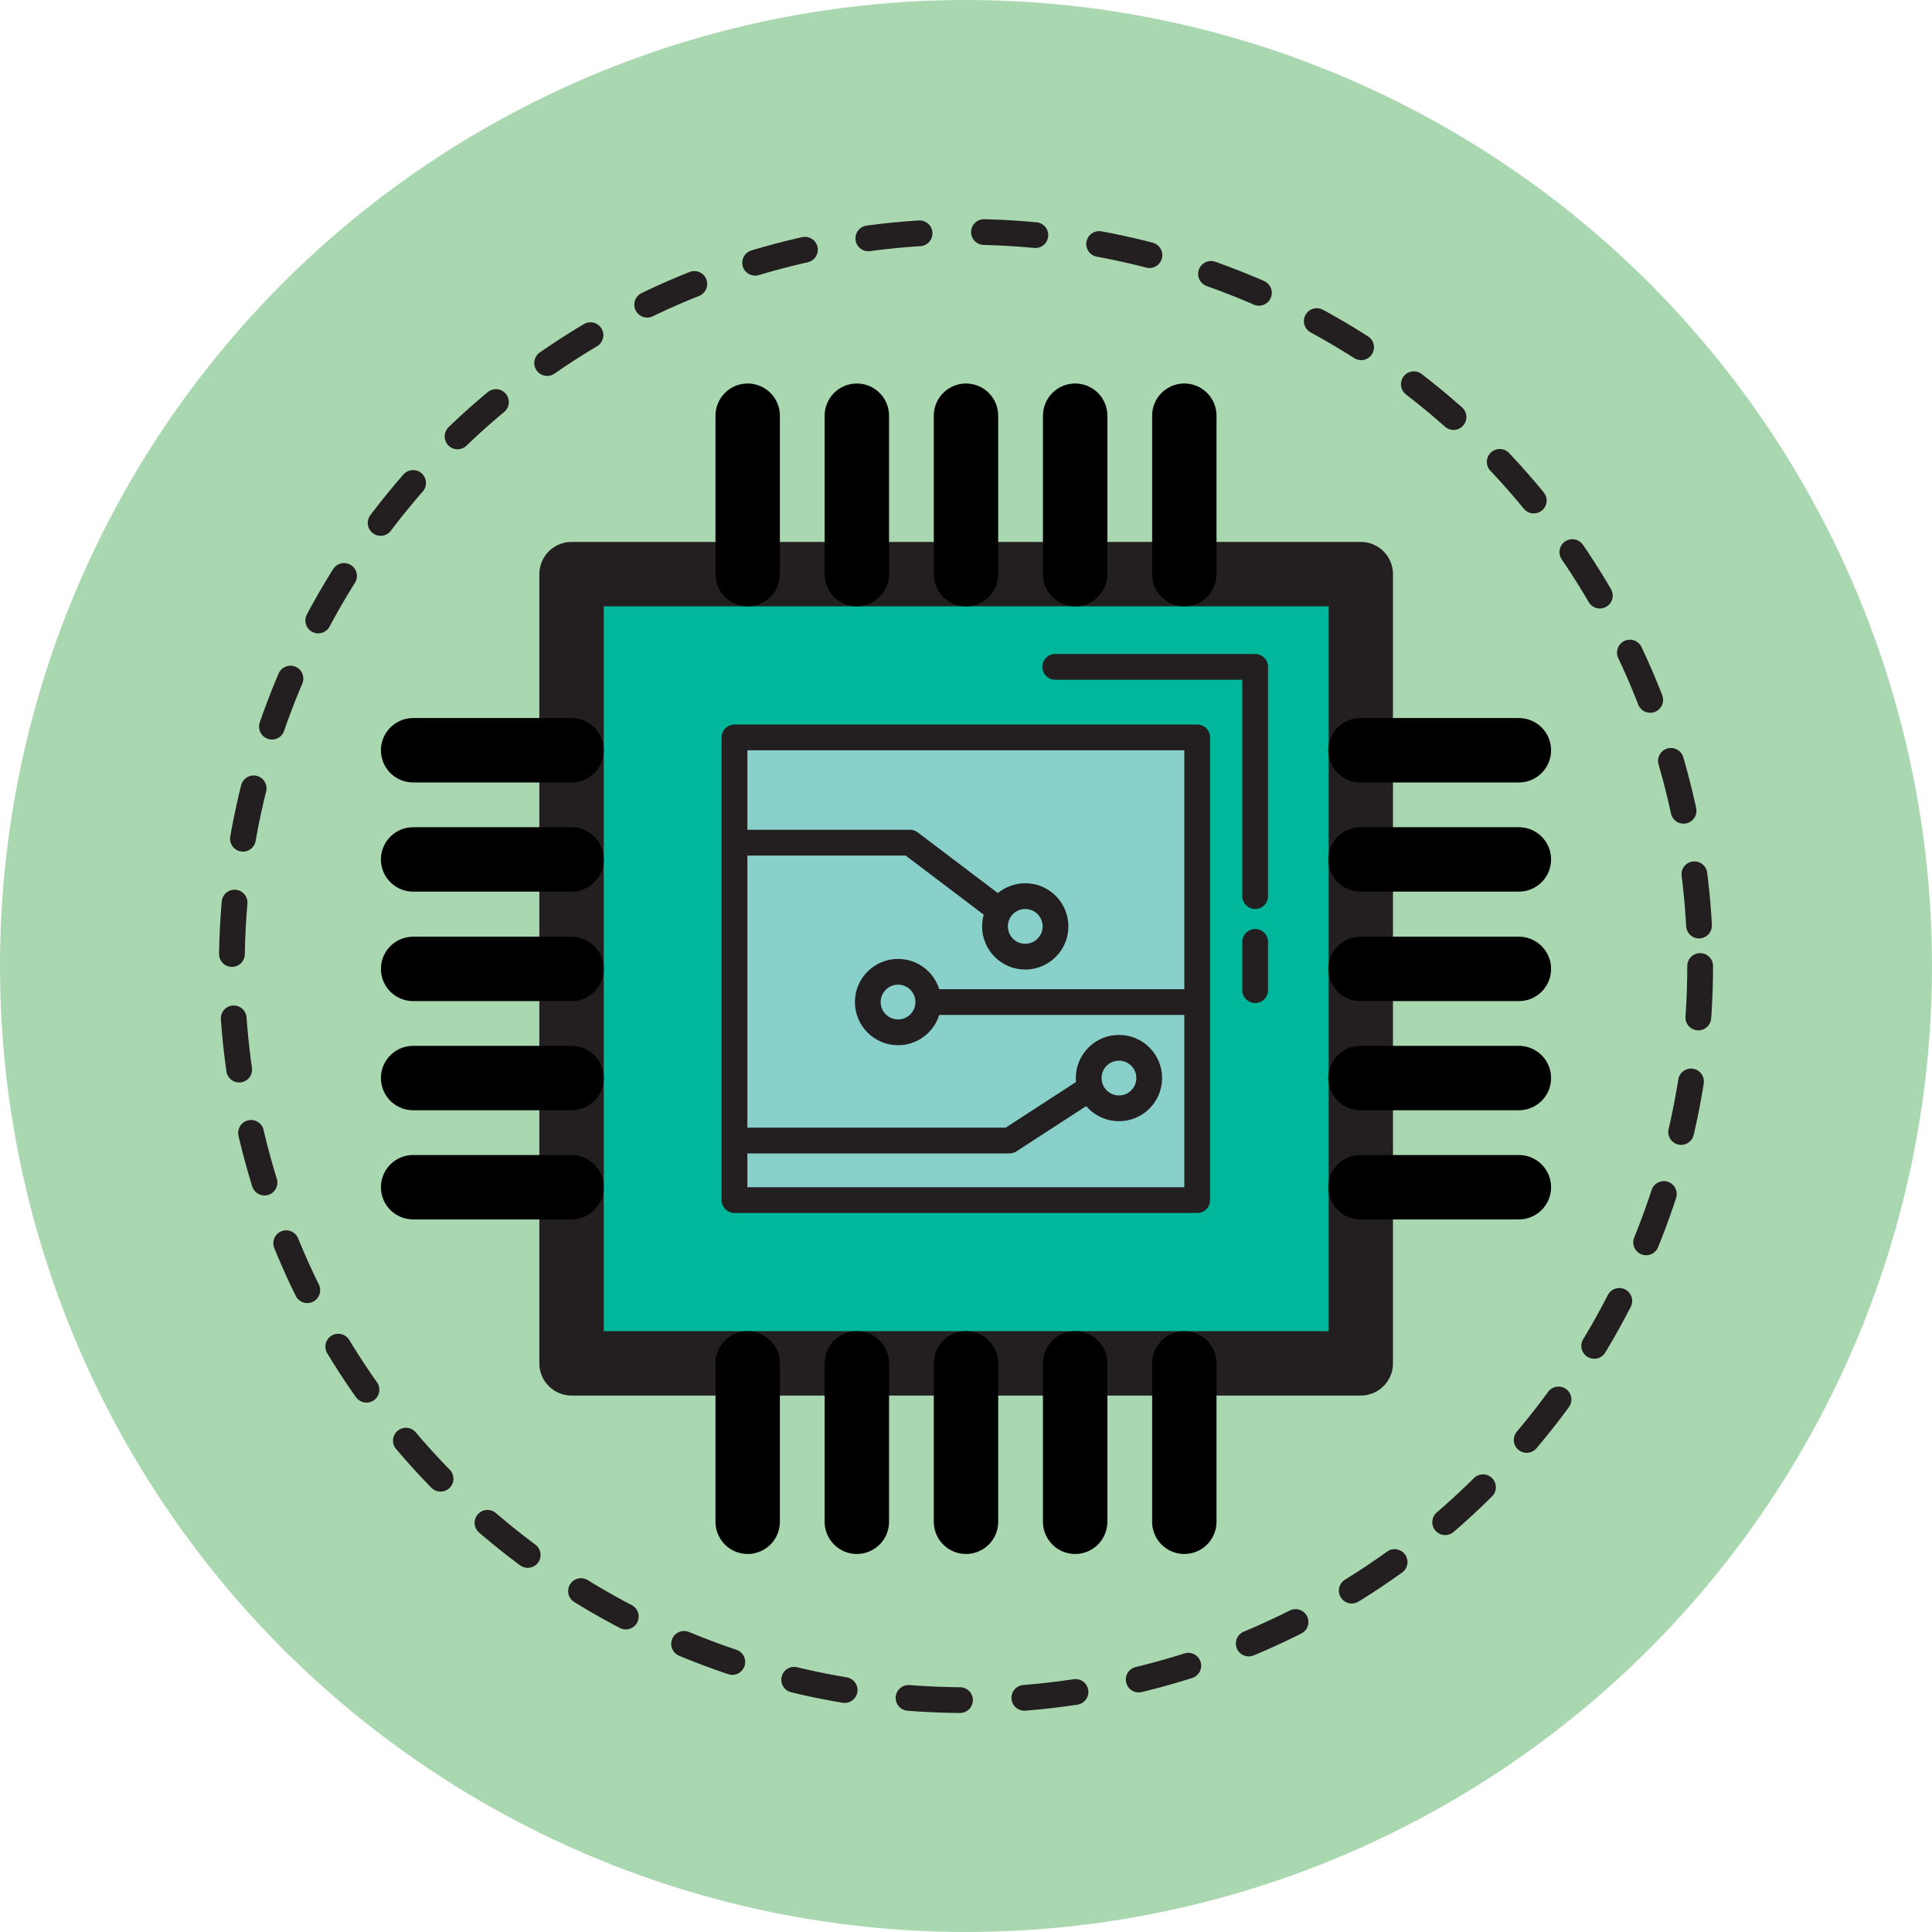 <svg xmlns="http://www.w3.org/2000/svg" viewBox="0 0 60 60"><defs><style>.cls-1{fill:#a9d8b0;}.cls-2{fill:#00b79c;}.cls-2,.cls-4,.cls-5,.cls-6{stroke:#231f20;}.cls-2,.cls-3,.cls-4,.cls-5,.cls-6{stroke-linejoin:round;}.cls-2,.cls-3{stroke-width:2px;}.cls-3,.cls-5,.cls-6{fill:none;stroke-linecap:round;}.cls-3{stroke:#000;}.cls-4{fill:#89d0ca;}.cls-4,.cls-5,.cls-6{stroke-width:0.8px;}.cls-6{stroke-dasharray:1.6 2;}</style></defs><title>fl4</title><g id="Layer_2" data-name="Layer 2"><g id="Layer_1-2" data-name="Layer 1"><circle class="cls-1" cx="30" cy="30" r="30"/><rect class="cls-2" x="17.75" y="17.83" width="24.51" height="24.51"/><line class="cls-3" x1="23.22" y1="42.34" x2="23.22" y2="47.26"/><line class="cls-3" x1="26.61" y1="42.34" x2="26.61" y2="47.26"/><line class="cls-3" x1="30" y1="42.34" x2="30" y2="47.26"/><line class="cls-3" x1="33.39" y1="42.34" x2="33.39" y2="47.26"/><line class="cls-3" x1="36.78" y1="42.34" x2="36.78" y2="47.26"/><line class="cls-3" x1="23.22" y1="12.91" x2="23.22" y2="17.83"/><line class="cls-3" x1="26.61" y1="12.91" x2="26.61" y2="17.83"/><line class="cls-3" x1="30" y1="12.91" x2="30" y2="17.83"/><line class="cls-3" x1="33.39" y1="12.91" x2="33.39" y2="17.83"/><line class="cls-3" x1="36.78" y1="12.91" x2="36.78" y2="17.83"/><line class="cls-3" x1="42.25" y1="36.87" x2="47.17" y2="36.87"/><line class="cls-3" x1="42.25" y1="33.48" x2="47.17" y2="33.48"/><line class="cls-3" x1="42.25" y1="30.09" x2="47.17" y2="30.09"/><line class="cls-3" x1="42.25" y1="26.69" x2="47.17" y2="26.69"/><line class="cls-3" x1="42.25" y1="23.3" x2="47.17" y2="23.3"/><line class="cls-3" x1="12.83" y1="36.87" x2="17.75" y2="36.87"/><line class="cls-3" x1="12.83" y1="33.48" x2="17.75" y2="33.48"/><line class="cls-3" x1="12.83" y1="30.09" x2="17.75" y2="30.09"/><line class="cls-3" x1="12.83" y1="26.69" x2="17.75" y2="26.69"/><line class="cls-3" x1="12.83" y1="23.3" x2="17.75" y2="23.3"/><rect class="cls-4" x="22.81" y="22.9" width="14.37" height="14.37"/><polyline class="cls-4" points="22.81 26.17 28.26 26.17 31.35 28.51"/><line class="cls-4" x1="37.19" y1="31.12" x2="27.89" y2="31.12"/><polyline class="cls-4" points="22.81 35.42 31.35 35.42 34.34 33.48"/><circle class="cls-4" cx="31.84" cy="28.77" r="0.94"/><circle class="cls-4" cx="34.75" cy="33.48" r="0.94"/><circle class="cls-4" cx="27.89" cy="31.12" r="0.94"/><polyline class="cls-5" points="32.77 20.71 38.98 20.71 38.98 27.83"/><line class="cls-5" x1="38.98" y1="29.25" x2="38.98" y2="30.75"/><circle class="cls-6" cx="30" cy="30" r="22.8"/></g></g></svg>